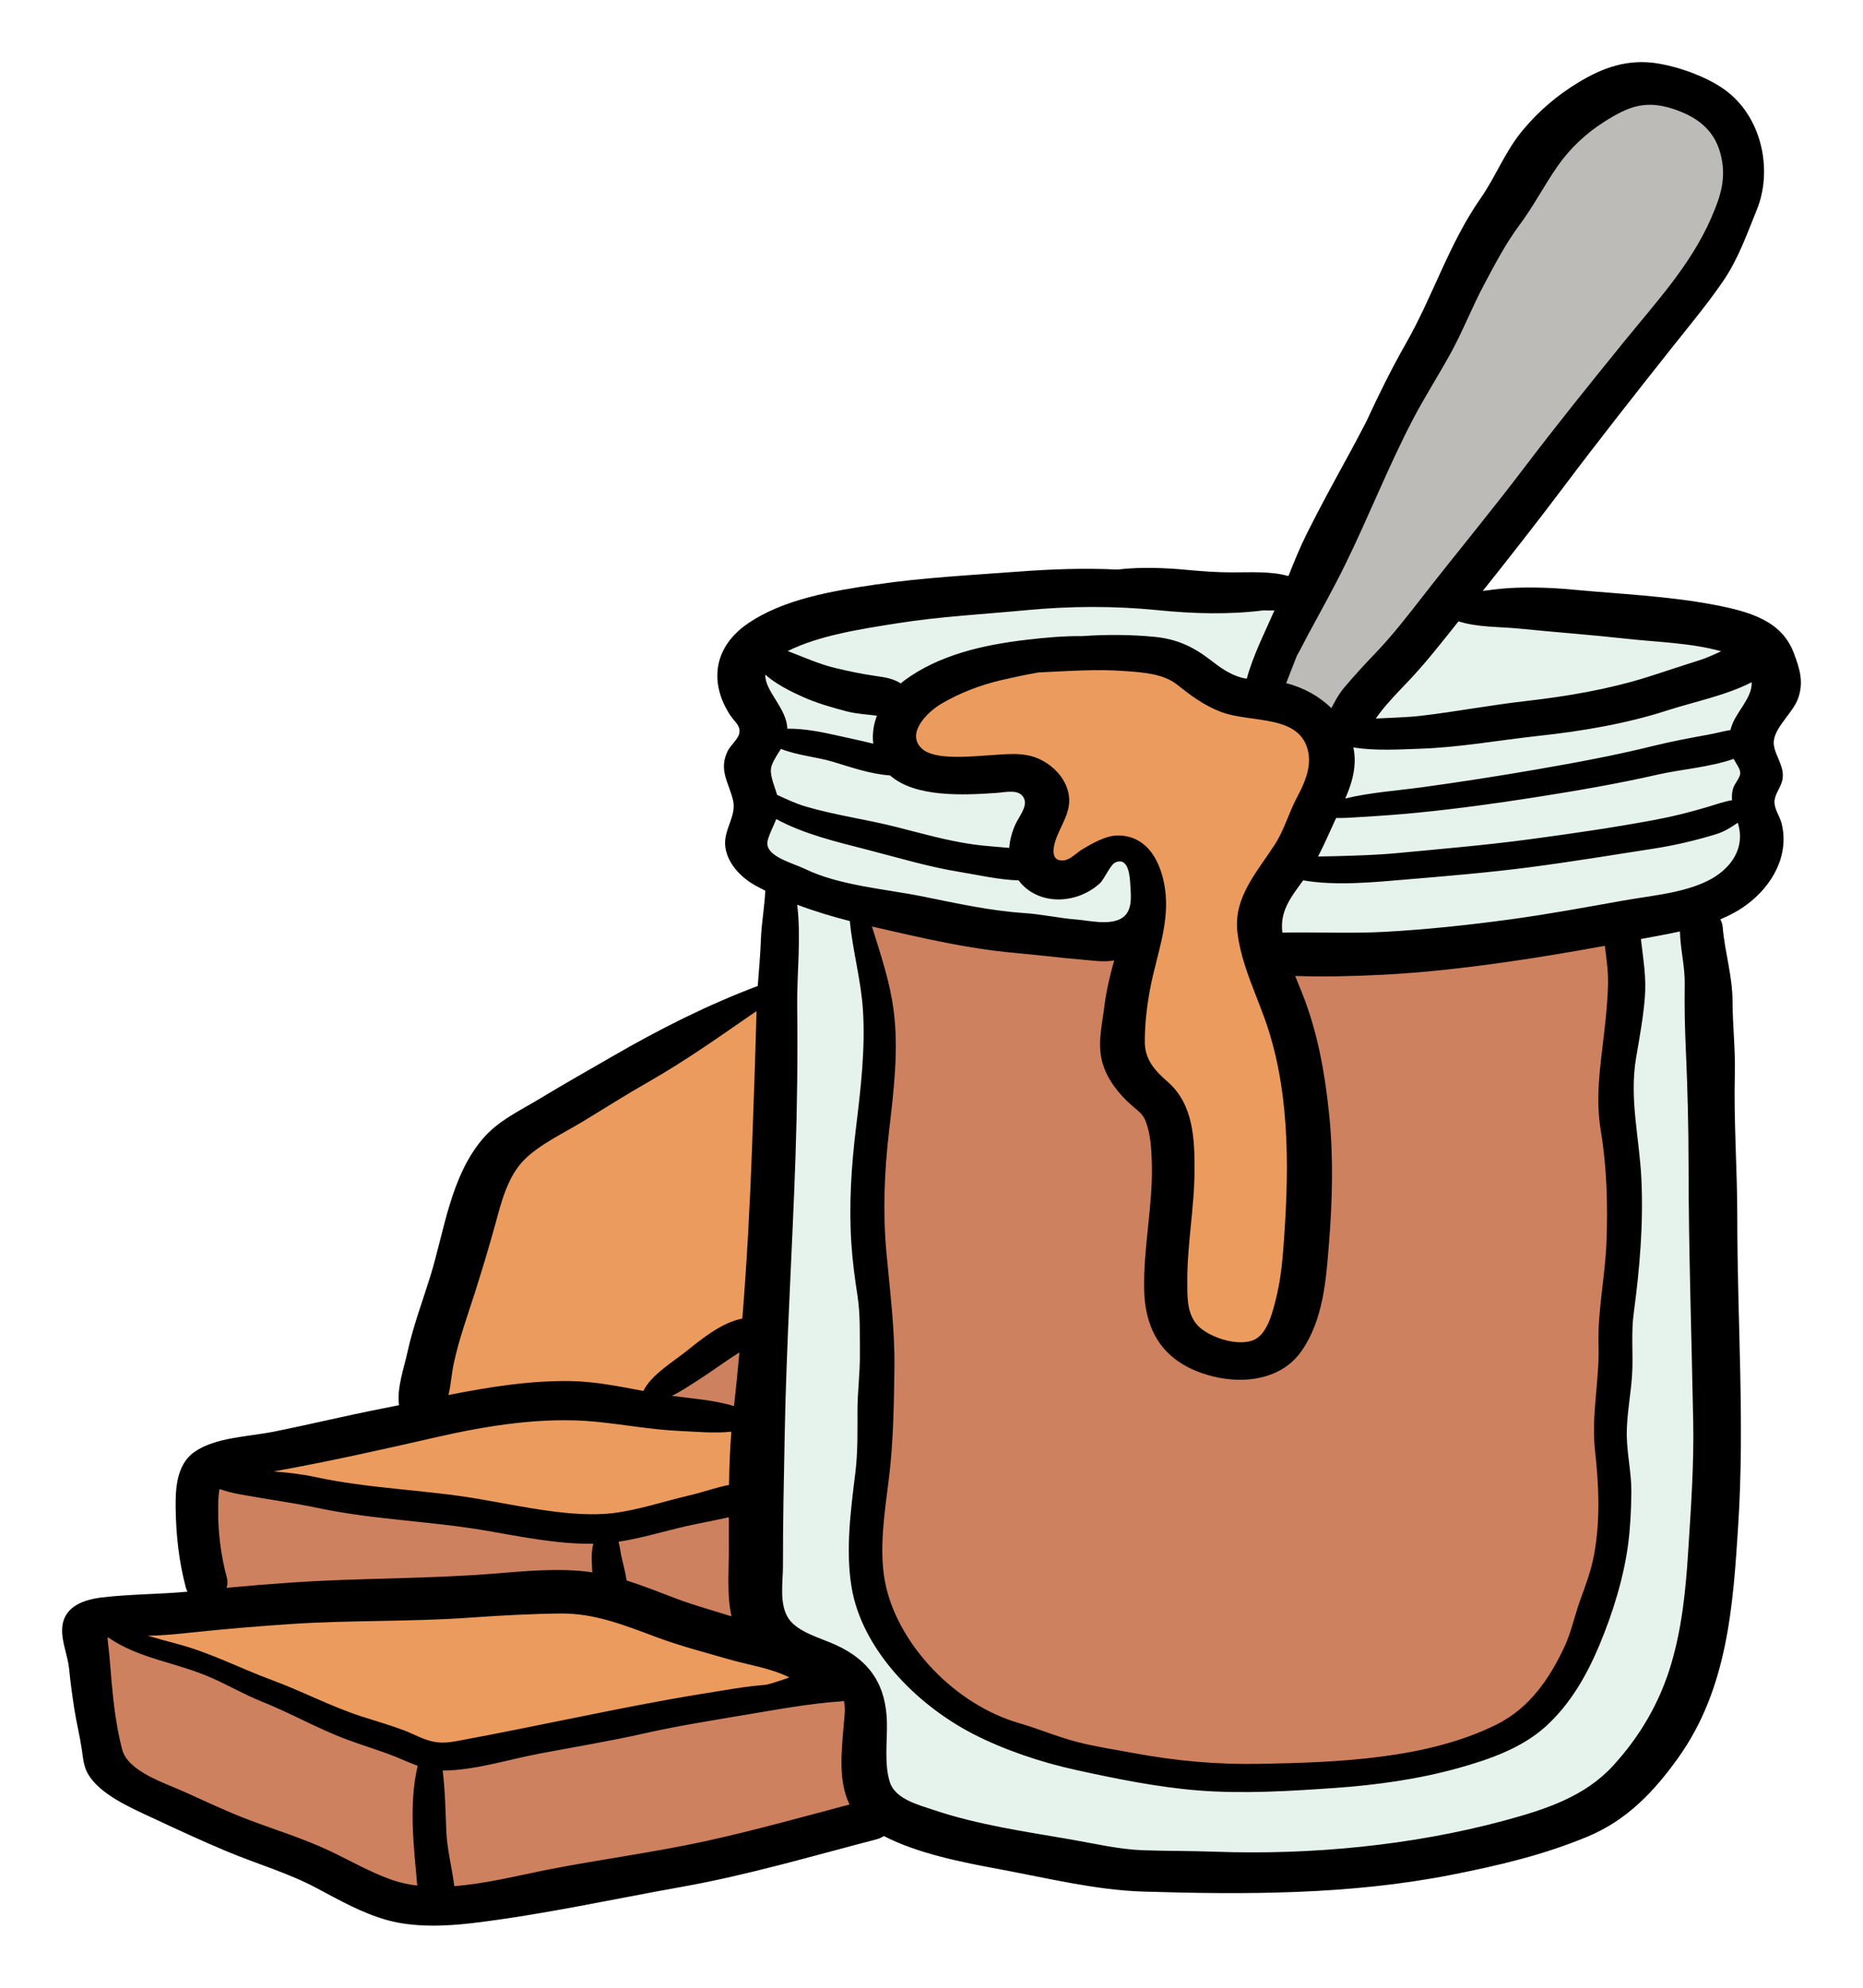 <svg width="120" height="128" viewBox="0 0 120 128" fill="none" xmlns="http://www.w3.org/2000/svg">
<g filter="url(#filter0_d_30_568)">
<path d="M55.428 55.078C57.533 61.682 56.218 68.469 56.233 75.174C56.246 80.86 56.136 86.497 55.779 92.17C55.479 96.926 55.908 102.099 60.736 105.121C67.833 109.562 75.697 109.552 84.042 109.947C89.434 110.203 98.183 108.9 101.062 104.362C102.795 101.631 103.699 98.889 104.02 95.802C104.335 92.775 103.845 89.844 103.849 86.808C103.854 82.875 103.633 78.97 104.119 75.05C104.301 73.59 104.638 72.076 104.662 70.608C104.723 66.904 104.779 63.188 104.79 59.474C104.799 56.505 104.039 55.389 100.328 55.707C92.127 56.41 83.384 57.865 75.143 57.074C70.398 56.619 65.854 56.161 61.18 55.258C59.638 54.96 56.682 53.956 55.428 55.078Z" fill="#CE815F"/>
<path d="M49.777 60.468C49.331 63.05 49.478 65.722 49.34 68.338C49.135 72.201 48.98 76.025 48.971 79.893C48.958 85.368 48.792 90.82 48.56 96.294C48.5 97.728 47.972 100.552 49.311 101.576C49.984 102.091 51.109 102.045 51.898 102.293C52.943 102.622 53.622 103.177 54.492 103.752C57.608 105.81 56.407 110.79 56.213 113.904C53.95 113.601 51.121 114.236 48.928 114.695C44.506 115.619 40.23 116.663 35.867 117.782C33.801 118.311 31.464 118.916 29.316 119.048C27.524 119.158 26.053 118.171 24.453 117.647C20.009 116.192 16.09 113.95 11.788 112.265C10.73 111.851 8.307 111.18 7.56 110.352C7.087 109.827 6.904 108.328 6.699 107.683C6.316 106.476 5.854 105.095 5.673 103.858C5.535 102.906 5.737 101.537 6.493 100.774C7.472 99.787 9.486 99.994 10.833 99.615C11.637 99.389 13.324 99.112 13.739 98.462C14.034 98.001 13.397 96.035 13.357 95.498C13.281 94.491 13.094 93.429 13.193 92.418C13.335 90.976 13.875 90.739 15.442 90.326C18.213 89.595 21.145 89.326 23.869 88.411C24.84 88.085 26.575 87.627 27.193 86.809C28.206 85.468 28.02 82.794 28.428 81.262C29.299 77.992 30.355 74.979 31.803 71.87C32.681 69.984 34.25 68.967 36.084 67.645C38.924 65.598 42.097 63.896 45.112 62.055C46.46 61.233 48.067 60.258 49.777 60.468Z" fill="#EC9B5E"/>
<path d="M78.695 33.867C76.768 33.867 74.847 33.853 72.922 33.949C69.266 34.133 65.647 33.801 62.015 34.005C59.638 34.139 57.576 34.641 55.287 35.133C53.698 35.476 50.719 35.736 49.618 36.967C48.751 37.936 48.18 40.537 48.458 41.738C48.584 42.28 48.932 42.657 48.969 43.207C49.018 43.959 48.515 44.608 48.429 45.362C48.001 49.134 49.859 52.939 49.944 56.679C50.063 61.876 49.566 67.094 49.508 72.3C49.438 78.475 48.975 84.647 48.976 90.818C48.976 93.078 48.436 95.316 48.611 97.583C48.849 100.675 50.262 101.21 52.873 102.864C54.031 103.598 54.945 104.272 55.556 105.392C57.343 108.67 54.895 111.785 59.55 113.464C65.469 115.599 71.228 116.124 77.581 116.39C80.247 116.502 82.901 116.901 85.58 116.847C88.516 116.787 91.558 116.135 94.346 115.394C98.133 114.387 101.745 112.897 104.895 110.771C108.4 108.406 109.38 103.998 110.168 100.407C111.006 96.59 111.422 92.761 111.243 88.886C111.064 85.035 111.333 81.155 111.117 77.305C110.931 73.992 110.922 70.66 110.538 67.356C110.323 65.508 110.164 63.679 110.168 61.82C110.172 60.249 110.211 58.782 110.002 57.261C109.802 55.801 110.209 54.535 111.413 53.463C112.932 52.11 112.874 51.764 112.849 50.029C112.828 48.64 113.719 47.545 113.407 46.083C113.063 44.474 112.469 44.058 113.263 42.479C114.549 39.922 115.205 37.604 111.594 36.445C107.494 35.129 102.023 34.974 97.685 34.831C92.818 34.67 90.978 39.075 88.145 41.894C86.965 43.067 86.368 43.85 86.22 45.352C86.119 46.369 86.165 47.498 85.804 48.49C85.216 50.101 83.722 51.142 82.721 52.525C81.891 53.672 81.268 55.38 82.065 56.63C82.706 57.633 83.875 57.68 85.319 57.661C87.821 57.629 90.262 56.754 92.743 56.514C95.2 56.276 97.663 56.207 100.129 56.126C101.64 56.077 103.518 55.878 104.263 57.291C104.942 58.578 104.44 60.621 104.373 61.97C104.262 64.195 104.209 66.422 104.146 68.648C104.026 72.957 105.023 77.33 104.765 81.626C104.544 85.315 104.091 89.003 103.847 92.695C103.42 99.148 101.904 105.683 94.599 108.758C91.157 110.207 87.853 110.508 84.119 110.375C79.822 110.221 75.2 111.07 71.026 109.813C67.832 108.851 64.754 107.915 61.946 106.262C58.206 104.062 56.806 100.513 56.161 96.83C55.558 93.39 56.163 89.828 56.476 86.39C56.721 83.693 56.976 80.767 56.307 78.102C55.466 74.746 55.582 72.183 56.135 68.814C56.694 65.41 56.273 62.216 55.856 58.823C55.698 57.54 54.726 55.239 56.418 54.438C57.486 53.931 59.336 54.637 60.451 54.792C62.219 55.037 63.993 55.258 65.746 55.578C67.999 55.991 73.476 57.404 74.229 54.74C74.591 53.459 74.242 50.776 72.628 50.281C70.575 49.651 69.534 52.055 67.799 52.319C64.055 52.887 68.69 46.97 66.132 45.811C63.773 44.742 60.121 46.776 58.505 44.278C56.811 41.659 60.22 39.512 62.687 38.897C67.503 37.697 74.349 37.148 78.191 40.224C80.553 42.114 81.366 39.892 82.21 37.898C82.567 37.055 83.442 35.575 82.846 34.684C82.037 33.477 79.603 33.873 78.695 33.867Z" fill="#E6F3ED"/>
<path d="M103.58 1.64C99.307 3.328 96.62 9.368 94.838 12.808C92.517 17.288 90.081 21.69 87.919 26.243C86.448 29.342 85.382 32.557 83.785 35.615C83.165 36.803 80.813 39.468 81.257 40.895C81.619 42.06 84.19 42.317 85.287 42.747C86.552 43.242 86.562 43.331 87.49 42.36C89.465 40.293 90.731 37.621 92.527 35.409C95.879 31.277 99.785 27.328 102.828 23.044C105.055 19.91 108.044 17.215 110.003 13.932C111.68 11.121 113.332 6.95 111.073 4.007C110.376 3.097 109.713 2.261 108.693 1.637C106.84 0.502 106.022 1.229 103.58 1.64Z" fill="#BCBBB8"/>
<path d="M48.03 81.679C46.1 83.129 42.794 84.315 41.482 86.257C42.263 86.763 43.21 86.864 44.166 86.929C45.006 86.987 47.156 87.522 48.008 87.335C49.553 86.996 48.396 83.093 48.03 81.679Z" fill="#CE815F"/>
<path d="M47.492 92.578C44.968 92.555 42.209 93.744 39.852 94.433C37.333 95.169 34.234 94.195 31.699 93.823C26.454 93.051 21.13 91.675 15.829 91.408C13.233 91.277 12.917 91.449 12.925 93.681C12.931 95.504 12.704 97.588 13.316 99.353C15.414 99.488 17.767 98.877 19.887 98.751C22.985 98.566 26.086 98.458 29.184 98.258C32.803 98.025 37.254 97.162 40.713 98.517C41.876 98.972 43.029 99.785 44.058 100.43C44.798 100.893 46.194 102.339 47.219 102.186C50.218 101.738 49.737 92.643 47.492 92.578Z" fill="#CE815F"/>
<path d="M53.813 104.296C51.906 104.251 50.142 104.664 48.312 105.085C45.525 105.726 42.656 106.069 39.908 106.816C36.425 107.763 32.151 109.168 28.489 108.867C25.218 108.597 22.277 106.781 19.445 105.475C15.998 103.885 12.264 102.223 8.543 101.186C6.859 100.716 5.826 100.359 5.642 102.117C5.363 104.797 6.723 107.95 7.871 110.38C8.672 112.076 9.8 112.489 11.684 113.199C13.382 113.84 15.135 114.227 16.855 114.729C18.895 115.324 20.712 116.491 22.677 117.248C28.902 119.647 36.182 118.002 42.442 116.609C45.701 115.884 49.049 115.021 52.211 114.02C53.358 113.657 55.558 113.489 56.144 112.495C56.969 111.096 55.876 105.303 53.813 104.296Z" fill="#CE815F"/>
<path d="M67.398 38.086C65.015 37.956 61.435 38.895 59.596 40.21C57.79 41.502 56.034 44.362 58.781 45.622C60.357 46.345 62.841 46.056 64.614 46.054C66.4 46.053 67.149 45.9 67.333 47.617C67.478 48.969 65.94 51.296 67.768 52.084C69.556 52.856 70.271 50.828 71.702 50.843C73.576 50.863 73.692 54.075 73.595 55.052C73.325 57.782 72.346 60.341 72.376 63.126C72.399 65.213 73.939 65.812 74.799 67.634C76.017 70.218 75.373 73.453 75.462 76.168C75.527 78.16 75.34 81.298 77.476 82.568C79.35 83.682 81.103 83.248 82.523 82.001C83.8 80.879 84.079 80.563 84.429 78.953C84.855 76.996 85.081 74.949 85.012 72.956C84.92 70.315 84.858 67.58 84.453 64.954C84.077 62.52 83.227 60.347 82.161 58.101C80.968 55.589 81.718 53.664 83.035 51.264C84.221 49.102 86.332 46.9 85.682 44.359C85.215 42.535 83.754 41.944 81.826 41.513C80.938 41.315 79.939 41.213 79.127 40.836C78.229 40.42 77.528 39.579 76.656 39.106C74.293 37.825 70.575 37.552 67.398 38.086Z" fill="#EC9B5E"/>
<path d="M115.827 40.954C116.194 39.898 115.919 39.049 115.541 38.046C114.76 35.972 112.705 35.383 110.401 34.944C107.44 34.38 104.325 34.252 101.317 33.969C99.987 33.843 98.501 33.79 97.163 33.873C96.612 33.908 96.058 33.983 95.51 34.052C97.262 31.85 99.005 29.63 100.685 27.398C102.988 24.336 105.364 21.322 107.755 18.31C108.862 16.915 109.997 15.554 110.995 14.095C111.973 12.667 112.527 11.058 113.163 9.5C114.158 7.062 113.561 3.724 111.286 1.923C110.163 1.034 108.315 0.347 106.824 0.093C104.87 -0.24 103.229 0.356 101.656 1.316C100.239 2.181 99.116 3.154 98.088 4.38C96.952 5.734 96.364 7.343 95.371 8.768C93.328 11.7 92.314 15.035 90.572 18.092C89.629 19.748 88.8 21.429 88.018 23.125C87.654 23.831 87.287 24.528 86.904 25.229C85.984 26.911 85.057 28.599 84.202 30.306C83.746 31.218 83.365 32.156 82.992 33.096C81.871 32.771 80.523 32.861 79.361 32.859C78.385 32.857 77.409 32.787 76.44 32.696C75.118 32.571 73.491 32.495 71.976 32.676C69.845 32.574 67.722 32.649 65.572 32.81C62.519 33.039 59.461 33.194 56.433 33.638C53.609 34.052 50.43 34.584 48.138 36.174C45.948 37.693 45.678 39.976 47.032 42.053C47.318 42.492 47.743 42.742 47.611 43.252C47.51 43.639 47.041 44.005 46.86 44.387C46.282 45.602 46.936 46.365 47.218 47.536C47.456 48.53 46.62 49.406 46.71 50.441C46.802 51.512 47.65 52.47 48.675 53.032C48.88 53.145 49.087 53.251 49.294 53.355C49.247 54.404 49.048 55.445 49.011 56.5C48.977 57.498 48.879 58.494 48.809 59.49C45.537 60.729 42.496 62.263 39.501 63.994C37.956 64.887 36.397 65.765 34.874 66.687C33.515 67.509 32.091 68.157 31.087 69.34C29.012 71.785 28.609 75.311 27.72 78.177C27.212 79.817 26.603 81.418 26.241 83.091C26.041 84.015 25.54 85.43 25.703 86.486C25.327 86.562 24.952 86.638 24.578 86.712C22.242 87.168 19.941 87.731 17.611 88.196C15.991 88.519 13.843 88.554 12.502 89.513C11.347 90.338 11.299 91.93 11.315 93.126C11.338 94.833 11.525 96.57 11.97 98.23C11.996 98.328 12.032 98.416 12.076 98.496C10.23 98.668 8.382 98.648 6.542 98.869C5.133 99.039 4.008 99.606 4 100.975C3.995 101.812 4.369 102.63 4.451 103.462C4.536 104.329 4.653 105.183 4.787 106.047C4.92 106.914 5.138 107.767 5.266 108.634C5.348 109.185 5.377 109.735 5.672 110.24C6.433 111.538 8.344 112.375 9.761 113.035C11.38 113.79 13.01 114.552 14.667 115.241C16.563 116.03 18.581 116.617 20.383 117.575C21.839 118.349 23.324 119.201 24.968 119.652C26.673 120.121 28.683 120.045 30.429 119.837C34.97 119.294 39.458 118.296 43.947 117.497C48.157 116.747 52.322 115.518 56.433 114.449C56.629 114.398 56.794 114.323 56.932 114.231C59.139 115.375 62.044 115.934 64.447 116.38C67.413 116.931 70.594 117.714 73.63 117.807C80.243 118.009 86.947 118.011 93.44 116.737C96.52 116.133 99.417 115.451 102.269 114.263C104.844 113.19 106.583 111.303 108.08 109.217C111.3 104.73 111.632 99.343 111.962 94.21C112.388 87.594 111.899 80.987 111.902 74.368C111.903 71.289 111.667 68.196 111.744 65.125C111.783 63.58 111.602 62.043 111.597 60.498C111.593 58.844 111.101 57.331 110.962 55.703C110.946 55.512 110.891 55.346 110.808 55.202C111.402 54.955 111.965 54.656 112.478 54.28C114.218 53.003 115.263 51.011 114.754 49.015C114.636 48.552 114.29 48.112 114.298 47.633C114.307 47.15 114.681 46.746 114.798 46.265C115.036 45.285 114.12 44.482 114.266 43.629C114.422 42.726 115.511 41.86 115.827 40.954ZM97.947 36.486C100.227 36.716 102.506 36.882 104.788 37.134C106.738 37.349 108.941 37.398 110.863 37.939C110.394 38.154 109.927 38.372 109.456 38.519C108.345 38.867 107.246 39.241 106.136 39.592C103.622 40.386 100.919 40.845 98.274 41.145C96.007 41.402 93.772 41.831 91.511 42.095C90.637 42.197 89.626 42.214 88.616 42.271C88.692 42.164 88.769 42.056 88.851 41.947C89.395 41.23 90.055 40.558 90.685 39.897C91.831 38.695 92.842 37.393 93.868 36.109C93.894 36.076 93.921 36.043 93.947 36.01C95.181 36.411 96.575 36.347 97.947 36.486ZM83.539 38.216C83.811 37.746 84.042 37.263 84.303 36.782C85.107 35.299 85.923 33.831 86.664 32.321C88.156 29.277 89.385 26.139 90.947 23.123C91.722 21.627 92.644 20.2 93.455 18.72C94.242 17.281 94.825 15.767 95.593 14.326C96.277 13.041 96.99 11.675 97.875 10.487C98.781 9.27 99.455 7.954 100.318 6.713C101.106 5.579 102.123 4.609 103.345 3.834C104.955 2.812 106.076 2.393 108.016 3.097C109.504 3.636 110.443 4.501 110.813 5.873C111.229 7.418 110.849 8.602 110.216 10.052C108.895 13.074 106.683 15.443 104.56 18.061C102.393 20.733 100.247 23.392 98.178 26.12C96.053 28.921 93.784 31.654 91.619 34.434C90.667 35.656 89.671 36.94 88.586 38.068C87.898 38.784 87.225 39.518 86.59 40.271C86.226 40.703 85.994 41.147 85.757 41.6C84.99 40.849 83.98 40.279 82.847 39.993C83.075 39.4 83.303 38.807 83.539 38.216ZM79.693 55.919C79.697 55.956 79.701 55.992 79.705 56.029C79.961 58.222 81.044 60.238 81.699 62.299C83.145 66.85 83.016 71.824 82.655 76.493C82.573 77.557 82.444 78.624 82.179 79.668C81.99 80.412 81.658 81.861 80.808 82.262C79.721 82.775 77.737 82.065 77.082 81.281C76.431 80.502 76.48 79.455 76.475 78.535C76.464 76.13 76.936 73.755 76.941 71.36C76.946 69.396 76.89 67.119 75.209 65.659C74.36 64.92 73.75 64.218 73.74 63.123C73.731 61.967 73.881 60.696 74.104 59.56C74.522 57.429 75.367 55.375 75.034 53.181C74.817 51.753 74.069 49.814 72.004 49.799C71.242 49.793 70.301 50.339 69.702 50.698C69.356 50.905 68.943 51.367 68.504 51.407C67.653 51.485 67.833 50.577 67.997 50.095C68.331 49.113 68.995 48.319 68.851 47.243C68.719 46.26 67.974 45.368 66.98 44.895C65.923 44.392 64.785 44.577 63.642 44.642C62.576 44.703 60.261 44.963 59.422 44.243C58.309 43.287 59.677 41.886 60.615 41.329C61.808 40.62 63.17 40.101 64.559 39.781C65.313 39.607 66.094 39.443 66.889 39.301C68.745 39.221 70.584 39.069 72.465 39.212C73.63 39.3 74.93 39.38 75.818 40.085C76.694 40.78 77.523 41.407 78.623 41.834C80.588 42.595 83.812 41.946 84.279 44.483C84.457 45.454 84.01 46.479 83.546 47.341C83.003 48.351 82.732 49.436 82.096 50.411C80.924 52.206 79.495 53.771 79.693 55.919ZM85.627 67.899C85.356 65.195 84.892 62.489 83.859 59.922C83.716 59.564 83.568 59.206 83.426 58.846C85.285 58.912 87.161 58.862 89.006 58.771C91.687 58.638 94.333 58.331 96.983 57.956C99.127 57.653 101.25 57.293 103.371 56.904C103.467 57.705 103.593 58.482 103.578 59.311C103.559 60.419 103.443 61.498 103.317 62.601C103.075 64.73 102.756 66.641 103.108 68.788C103.504 71.203 103.57 73.567 103.476 76.003C103.391 78.202 102.899 80.419 102.966 82.614C103.035 84.873 102.49 87.124 102.737 89.381C102.983 91.629 103.091 93.849 102.681 96.098C102.497 97.111 102.142 98.057 101.788 99.03C101.42 100.04 101.226 101.066 100.764 102.054C99.844 104.019 98.569 105.966 96.404 107.046C91.931 109.276 86.16 109.491 81.141 109.582C78.362 109.633 75.772 109.396 73.053 108.895C71.817 108.667 70.54 108.474 69.329 108.158C68.079 107.832 66.897 107.324 65.657 106.965C61.495 105.759 57.97 101.967 57.083 98.225C56.548 95.972 56.992 93.367 57.267 91.106C57.547 88.814 57.577 86.441 57.611 84.138C57.647 81.587 57.323 79.157 57.093 76.621C56.857 74.016 56.964 71.433 57.265 68.838C57.563 66.27 57.895 63.633 57.56 61.055C57.321 59.21 56.717 57.44 56.164 55.66C56.276 55.686 56.389 55.712 56.502 55.739C59.4 56.402 62.316 57.086 65.301 57.355C66.783 57.488 68.255 57.673 69.737 57.799C70.457 57.86 71.138 57.969 71.769 57.843C71.487 58.834 71.257 59.82 71.128 60.845C70.978 62.046 70.67 63.271 71.021 64.47C71.322 65.498 72.04 66.432 72.891 67.175C73.341 67.568 73.63 67.736 73.82 68.264C74.116 69.085 74.165 70.011 74.191 70.867C74.274 73.607 73.635 76.331 73.7 79.084C73.752 81.299 74.599 83.279 77.029 84.274C79.41 85.248 82.379 85.088 83.833 83.001C85.247 80.971 85.415 78.385 85.601 76.083C85.818 73.403 85.894 70.576 85.627 67.899ZM50 48.745C51.781 49.71 53.847 50.201 55.853 50.715C57.852 51.228 59.799 51.824 61.855 52.155C63.001 52.34 64.338 52.655 65.612 52.692C66.803 54.293 69.282 54.292 70.838 52.888C71.126 52.628 71.517 51.681 71.839 51.539C72.737 51.142 72.78 52.568 72.806 52.98C72.852 53.722 72.973 54.71 72.221 55.144C71.428 55.602 70.144 55.276 69.281 55.208C68.183 55.12 67.105 54.872 66.006 54.799C63.76 54.65 61.647 54.174 59.458 53.733C57.02 53.242 54.069 53.028 51.856 51.957C51.016 51.551 49.179 51.124 49.453 50.108C49.595 49.58 49.837 49.184 50 48.745ZM49.714 45.276C49.866 44.874 50.097 44.555 50.3 44.225C51.331 44.638 52.642 44.752 53.623 45.046C54.804 45.4 56.061 45.848 57.332 45.933C58.952 47.368 62.083 47.202 64.155 47.062C64.792 47.019 65.684 46.773 65.968 47.429C66.193 47.95 65.618 48.604 65.401 49.093C65.184 49.582 65.042 50.091 65.007 50.601C64.216 50.525 63.421 50.48 62.685 50.376C60.977 50.133 59.389 49.674 57.741 49.255C55.811 48.765 53.795 48.496 51.888 47.933C51.258 47.747 50.653 47.459 50.055 47.187C49.866 46.535 49.513 45.807 49.714 45.276ZM57.8 36.135C60.56 35.697 63.328 35.556 66.108 35.292C68.939 35.023 71.799 35.01 74.631 35.297C76.843 35.52 79.164 35.588 81.396 35.303C81.629 35.314 81.861 35.316 82.09 35.306C81.468 36.733 80.707 38.217 80.308 39.706C80.2 39.689 80.094 39.668 79.99 39.642C79.212 39.443 78.545 38.947 77.955 38.492C76.882 37.663 75.833 37.154 74.381 37.011C72.842 36.86 71.268 36.853 69.714 36.962C68.507 36.948 67.284 37.062 66.121 37.199C63.307 37.527 60.449 38.185 58.241 39.828C58.164 39.885 58.091 39.946 58.018 40.007C57.567 39.713 57.059 39.62 56.464 39.538C55.56 39.413 54.65 39.221 53.767 39.007C52.71 38.75 51.739 38.301 50.738 37.924C52.799 36.901 55.516 36.497 57.8 36.135ZM51.696 40.87C52.59 41.27 53.574 41.557 54.534 41.807C55.182 41.976 55.839 41.999 56.486 42.087C56.262 42.671 56.172 43.286 56.25 43.89C55.476 43.697 54.69 43.534 53.921 43.361C53.04 43.163 51.806 42.903 50.712 42.924C50.687 41.62 49.257 40.501 49.294 39.444C49.989 40.064 50.98 40.549 51.696 40.87ZM29.226 83.808C29.566 82.211 30.132 80.679 30.627 79.117C31.087 77.668 31.529 76.196 31.93 74.734C32.307 73.359 32.703 71.739 33.802 70.649C34.789 69.671 36.402 68.915 37.628 68.168C39.007 67.328 40.377 66.46 41.785 65.658C44.232 64.264 46.463 62.669 48.73 61.107C48.651 64.061 48.548 67.015 48.439 69.969C48.305 73.605 48.109 77.262 47.816 80.906C46.441 81.186 45.192 82.228 44.187 83.027C43.343 83.698 41.917 84.562 41.443 85.57C39.887 85.276 38.292 84.955 36.732 84.933C34.098 84.896 31.477 85.32 28.886 85.832C29.046 85.173 29.084 84.477 29.226 83.808ZM47.12 100.085C45.934 99.708 44.727 99.382 43.567 98.945C42.519 98.55 41.455 98.12 40.363 97.776C40.358 97.75 40.352 97.725 40.348 97.698C40.263 97.154 40.121 96.661 40.004 96.127C39.975 95.996 39.933 95.64 39.844 95.277C41.344 95.052 42.778 94.596 44.253 94.266C45.126 94.071 46.047 93.905 46.945 93.704C46.946 94.489 46.949 95.273 46.946 96.051C46.943 97.286 46.819 98.762 47.12 100.085ZM47.628 83.088C47.522 84.243 47.407 85.397 47.278 86.548C46.03 86.156 44.555 86.06 43.278 85.884C43.832 85.622 44.352 85.262 44.81 84.973C45.768 84.37 46.667 83.689 47.628 83.088ZM28.089 88.551C31.375 87.799 35.005 87.214 38.391 87.552C40.209 87.733 41.984 88.064 43.816 88.147C44.828 88.192 46.026 88.311 47.11 88.192C47.017 89.327 46.976 90.473 46.958 91.62C46.096 91.791 45.222 92.107 44.436 92.288C42.826 92.659 41.189 93.221 39.538 93.43C36.928 93.761 33.633 92.999 30.791 92.516C27.333 91.928 23.779 91.861 20.348 91.12C19.437 90.924 18.53 90.821 17.616 90.754C21.123 90.128 24.637 89.34 28.089 88.551ZM14.054 93.126C14.059 92.879 14.047 92.311 14.142 91.885C14.562 92.031 15.005 92.144 15.476 92.231C17.166 92.541 18.839 92.757 20.52 93.114C24.026 93.856 27.687 93.948 31.222 94.55C33.448 94.93 35.896 95.445 38.215 95.408C38.123 95.777 38.102 96.163 38.114 96.447C38.124 96.711 38.135 96.98 38.149 97.251C38.112 97.245 38.075 97.237 38.038 97.232C36.055 96.959 33.859 97.165 31.874 97.328C27.522 97.684 23.154 97.607 18.796 97.905C17.391 98.001 15.989 98.116 14.59 98.247C14.661 98.056 14.677 97.837 14.612 97.595C14.228 96.166 14.026 94.598 14.054 93.126ZM26.876 117.422C26.298 117.351 25.734 117.23 25.195 117.037C23.756 116.524 22.518 115.784 21.155 115.149C19.516 114.385 17.741 113.835 16.04 113.195C14.652 112.671 13.284 112.019 11.94 111.414C10.556 110.79 8.232 110.074 7.861 108.634C7.502 107.243 7.315 105.75 7.189 104.327C7.121 103.56 7.075 102.8 6.983 102.034C6.96 101.848 6.948 101.652 6.924 101.462C6.951 101.461 6.976 101.459 7.002 101.458C7.931 102.118 9.098 102.547 10.219 102.892C11.385 103.252 12.524 103.556 13.633 104.046C14.729 104.529 15.746 105.126 16.864 105.572C18.731 106.318 20.464 107.315 22.347 108.017C23.386 108.405 24.462 108.717 25.49 109.13C25.955 109.317 26.421 109.535 26.903 109.707C26.317 112.21 26.654 114.884 26.876 117.422ZM26.023 107.425C25.135 107.088 24.212 106.829 23.306 106.536C21.328 105.896 19.48 104.913 17.532 104.194C15.419 103.414 13.546 102.412 11.327 101.834C10.719 101.676 10.116 101.507 9.516 101.332C9.531 101.331 9.546 101.331 9.561 101.33C10.522 101.317 11.476 101.216 12.429 101.116C14.547 100.892 16.668 100.715 18.795 100.574C22.596 100.324 26.412 100.438 30.206 100.171C32.169 100.033 34.113 99.924 36.083 99.9C38.304 99.871 40.274 100.674 42.281 101.422C43.801 101.988 45.337 102.383 46.904 102.837C48.207 103.215 49.641 103.412 50.839 104.012C50.871 104.028 49.514 104.473 49.343 104.489C48.677 104.55 48.009 104.623 47.335 104.731C45.853 104.969 44.37 105.205 42.895 105.473C38.547 106.262 34.238 107.221 29.891 108.027C29.265 108.143 28.706 108.275 28.069 108.181C27.341 108.073 26.692 107.679 26.023 107.425ZM45.543 114.539C42.14 115.288 38.67 115.729 35.253 116.401C33.421 116.762 31.317 117.302 29.263 117.457C29.115 116.27 28.792 115.087 28.746 113.889C28.696 112.594 28.67 111.301 28.514 110.014C30.548 110.01 32.762 109.298 34.733 108.925C36.984 108.5 39.267 108.124 41.495 107.622C43.657 107.134 45.877 106.786 48.068 106.416C50.098 106.073 52.18 105.694 54.238 105.551C54.279 105.548 54.319 105.54 54.358 105.533C54.481 106.036 54.386 106.552 54.344 107.089C54.216 108.727 53.968 110.665 54.722 112.198C51.683 113.003 48.618 113.863 45.543 114.539ZM108.739 95.921C108.585 98.358 108.346 100.791 107.642 103.161C106.925 105.576 105.683 107.761 103.893 109.711C102.082 111.685 99.585 112.51 96.876 113.241C90.965 114.835 84.442 115.462 78.27 115.24C76.723 115.184 75.175 115.197 73.63 115.146C72.079 115.093 70.513 114.718 68.994 114.455C66.048 113.947 63.024 113.515 60.206 112.575C59.127 112.214 57.678 111.846 57.324 110.781C56.942 109.632 57.158 108.083 57.128 106.892C57.071 104.607 56.122 102.928 53.725 101.875C52.79 101.464 51.397 101.085 50.815 100.257C50.164 99.331 50.435 97.864 50.432 96.834C50.425 94.052 50.491 91.277 50.542 88.498C50.65 82.493 51.038 76.472 51.24 70.461C51.348 67.257 51.389 64.029 51.349 60.824C51.323 58.7 51.612 56.415 51.349 54.258C52.447 54.675 53.572 55.011 54.74 55.312C54.922 57.237 55.464 59.121 55.585 61.055C55.742 63.569 55.444 66.086 55.141 68.583C54.835 71.095 54.674 73.58 54.84 76.107C54.913 77.21 55.058 78.31 55.228 79.404C55.426 80.677 55.374 81.928 55.387 83.21C55.399 84.411 55.236 85.596 55.233 86.793C55.23 88.158 55.26 89.5 55.092 90.859C54.799 93.251 54.458 95.787 54.848 98.186C55.486 102.104 58.907 105.712 62.692 107.662C64.679 108.685 67.058 109.485 69.314 109.978C71.867 110.537 74.556 111.087 77.182 111.295C80.071 111.523 83.073 111.337 85.959 111.136C88.667 110.948 91.367 110.57 93.957 109.848C95.988 109.282 98.035 108.55 99.544 107.192C101.146 105.75 102.219 103.849 103.005 101.975C103.875 99.901 104.593 97.6 104.876 95.403C105.017 94.31 105.067 93.206 105.08 92.107C105.095 90.884 104.805 89.693 104.785 88.474C104.761 87.031 105.096 85.623 105.143 84.19C105.183 82.969 105.066 81.783 105.231 80.562C105.619 77.692 105.864 74.791 105.724 71.897C105.596 69.236 104.933 66.76 105.388 64.094C105.606 62.819 105.845 61.522 105.948 60.237C106.054 58.907 105.839 57.755 105.695 56.468C106.521 56.311 107.371 56.164 108.209 55.98C108.231 57.115 108.535 58.225 108.517 59.363C108.495 60.758 108.522 62.123 108.585 63.519C108.696 65.994 108.763 68.494 108.764 70.972C108.767 76.512 108.959 82.034 109.064 87.573C109.117 90.359 108.915 93.14 108.739 95.921ZM110.965 52.084C109.39 53.447 106.641 53.62 104.564 53.991C102.14 54.424 99.732 54.869 97.286 55.203C94.609 55.567 91.948 55.851 89.246 56.003C87.041 56.127 84.815 56.012 82.601 56.053C82.428 54.699 83.122 53.8 83.942 52.69C86.047 53.058 88.553 52.806 90.52 52.639C93.181 52.413 95.855 52.195 98.499 51.85C101.217 51.495 103.907 51.054 106.61 50.632C107.92 50.428 109.278 50.102 110.534 49.718C111.095 49.547 111.513 49.264 111.933 48.98C111.943 49.012 111.953 49.044 111.962 49.075C112.288 50.201 111.908 51.268 110.965 52.084ZM111.631 46.776C111.556 47.033 111.545 47.282 111.566 47.529C111.042 47.614 110.564 47.791 109.98 47.966C108.883 48.294 107.704 48.589 106.57 48.8C103.911 49.294 101.215 49.686 98.526 50.046C95.691 50.426 92.823 50.667 89.971 50.937C88.68 51.059 87.39 51.094 86.093 51.131C85.696 51.143 85.296 51.144 84.898 51.155C85.285 50.418 85.603 49.665 85.97 48.877C86.002 48.808 86.035 48.74 86.067 48.671C86.568 48.689 87.079 48.646 87.599 48.615C88.848 48.541 90.1 48.452 91.344 48.329C93.842 48.081 96.364 47.736 98.837 47.348C101.51 46.928 104.164 46.477 106.792 45.877C108.272 45.539 110.142 45.405 111.666 44.868C111.811 45.143 112.1 45.517 112.095 45.779C112.09 46.08 111.719 46.469 111.631 46.776ZM111.587 42.622C111.535 42.754 111.495 42.883 111.462 43.011C110.998 43.087 110.541 43.215 110.046 43.305C108.847 43.524 107.686 43.739 106.506 44.031C103.989 44.653 101.441 45.123 98.876 45.566C96.479 45.98 94.046 46.358 91.632 46.691C90.056 46.909 88.27 47.025 86.651 47.419C86.976 46.675 87.231 45.917 87.258 45.079C87.269 44.756 87.237 44.439 87.174 44.129C88.577 44.362 90.146 44.257 91.435 44.215C93.992 44.133 96.55 43.664 99.084 43.388C101.883 43.084 104.731 42.609 107.379 41.752C109.1 41.195 111.174 40.785 112.825 39.934C112.826 39.957 112.83 39.979 112.83 40.001C112.84 40.91 111.921 41.781 111.587 42.622Z" fill="black"/>
</g>
<defs>
<filter id="filter0_d_30_568" x="0" y="0" width="120" height="128" filterUnits="userSpaceOnUse" color-interpolation-filters="sRGB">
<feFlood flood-opacity="0" result="BackgroundImageFix"/>
<feColorMatrix in="SourceAlpha" type="matrix" values="0 0 0 0 0 0 0 0 0 0 0 0 0 0 0 0 0 0 127 0" result="hardAlpha"/>
<feOffset dy="4"/>
<feGaussianBlur stdDeviation="2"/>
<feComposite in2="hardAlpha" operator="out"/>
<feColorMatrix type="matrix" values="0 0 0 0 0 0 0 0 0 0 0 0 0 0 0 0 0 0 0.25 0"/>
<feBlend mode="normal" in2="BackgroundImageFix" result="effect1_dropShadow_30_568"/>
<feBlend mode="normal" in="SourceGraphic" in2="effect1_dropShadow_30_568" result="shape"/>
</filter>
</defs>
</svg>

